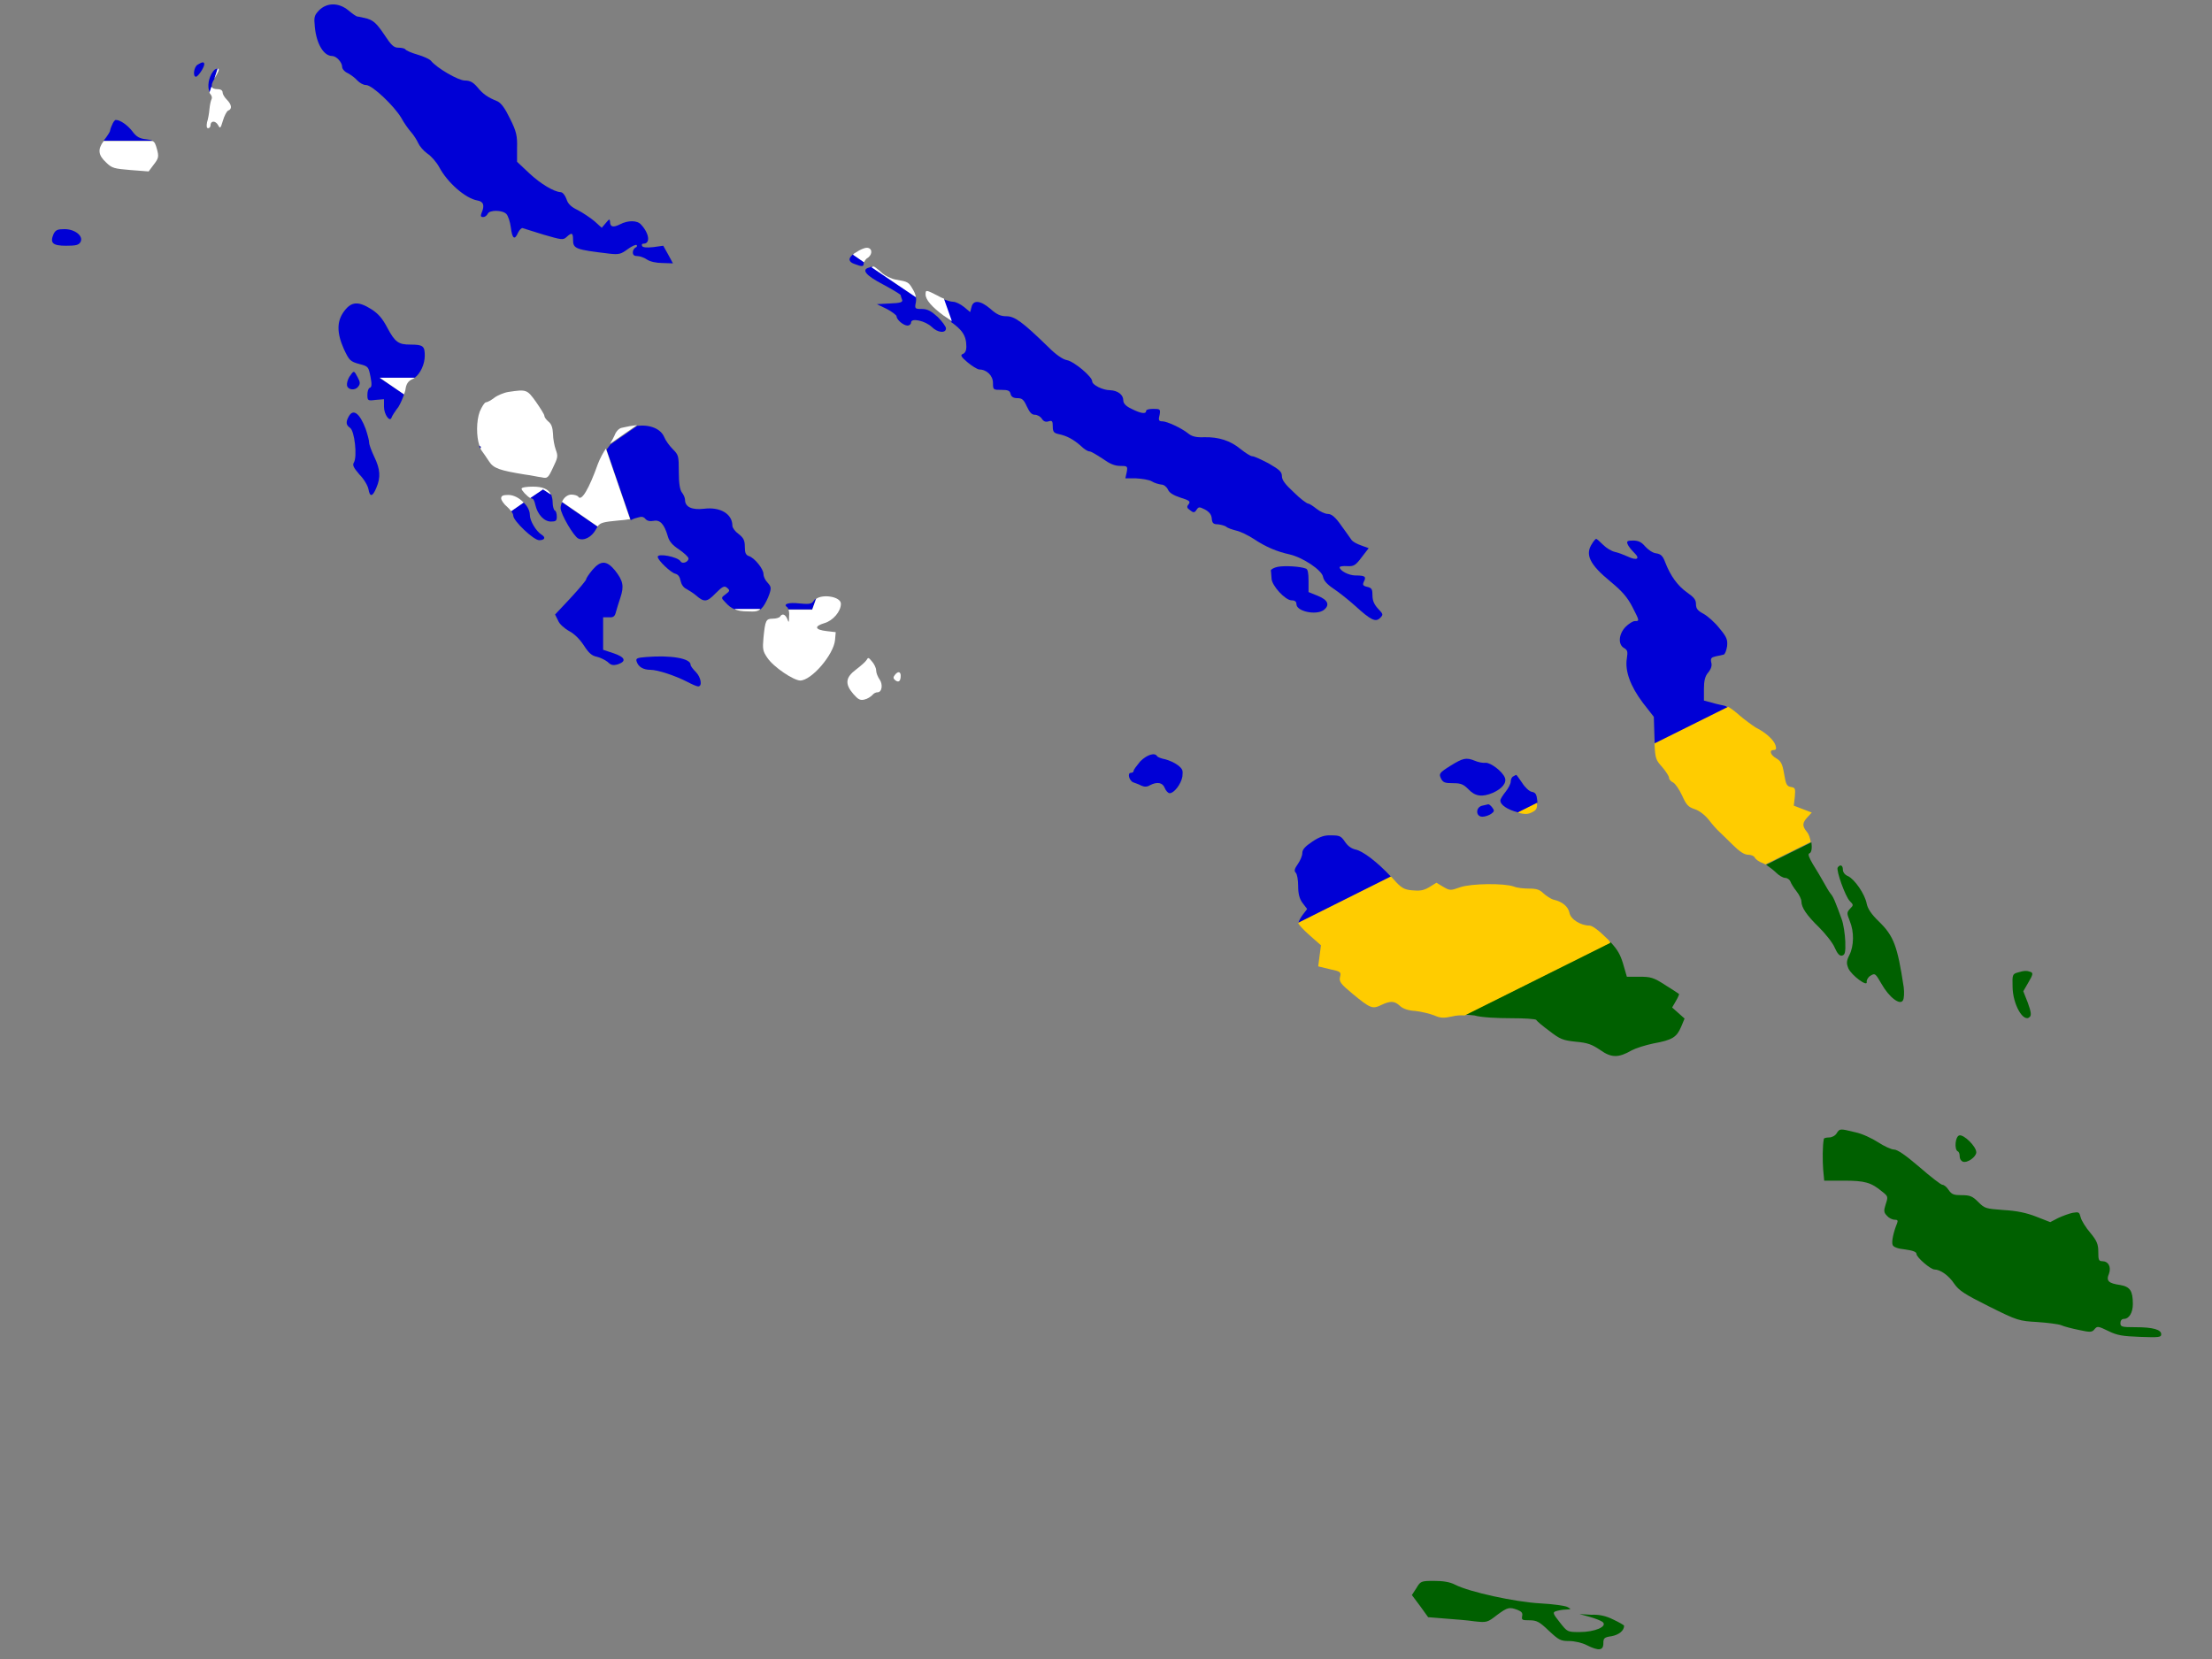 <?xml version="1.0" encoding="utf-8"?>
<!-- Generator: Adobe Illustrator 17.1.0, SVG Export Plug-In . SVG Version: 6.00 Build 0)  -->
<!DOCTYPE svg PUBLIC "-//W3C//DTD SVG 1.1//EN" "http://www.w3.org/Graphics/SVG/1.1/DTD/svg11.dtd">
<svg version="1.1" id="flag-icon-css-sb" xmlns="http://www.w3.org/2000/svg" xmlns:xlink="http://www.w3.org/1999/xlink" x="0px"
	 y="0px" viewBox="0 0 640 480" enable-background="new 0 0 640 480" xml:space="preserve">
<rect x="0" y="0" width="640" height="480" fill="#808080" stroke="none"/>
<g>
	<path fill="#0000D6" d="M251.5,77.4c-2.4,0.6-1,2.3,4,4.9c2.8,1.5,5.1,2.9,5.1,3.1c0,0.2,0.2,0.8,0.4,1.3c0.3,0.7-0.4,1-3.5,1.1
		l-3.8,0.2l2.9,1.4c1.5,0.8,2.8,1.8,2.8,2.1c0,1,2,2.7,3.2,2.7c0.5,0,1-0.4,1-0.9c0-1.4,4.1-0.5,6,1.3c1.7,1.7,4.1,1.9,4.1,0.4
		c0-0.5-1.1-2-2.4-3.3c-1.9-1.7-2.9-2.3-4.6-2.3c-2,0-2.1-0.1-1.7-2c0.1-0.5,0.1-1,0-1.5l-12.9-8.8
		C251.9,77.3,251.7,77.4,251.5,77.4z"/>
	<path fill="#0000D6" d="M161.1,149.5c0-0.8-0.2-1.7-0.6-1.8c-0.3-0.2-0.6-1.3-0.6-2.3c0-0.9-0.2-1.6-0.4-2.3l-2.3-1.6l-3.7,2.5
		c0.2,0.2,0.4,0.3,0.6,0.3c0.2,0,0.6,0.8,0.8,1.8c0.6,2.7,2.5,4.8,4.5,4.8C160.8,150.9,161.1,150.7,161.1,149.5z"/>
	<path fill="#0000D6" d="M147.6,34.4c-1.5-3.1-2.6-4.6-3.7-5.1c-2.7-1.1-4.1-2-5.8-4.1c-1.2-1.4-2.1-1.9-3.6-1.9
		c-1.9,0-8.1-3.6-9.8-5.7c-0.4-0.5-2.2-1.3-3.9-1.8c-1.8-0.5-3.3-1.2-3.5-1.5c-0.2-0.3-1.1-0.5-2-0.5c-1.4,0-2.1-0.7-4.2-3.9
		c-2.1-3.1-3-3.9-4.8-4.5c-1.2-0.3-2.5-0.6-2.8-0.6c-0.4,0-1.5-0.8-2.7-1.8C98,0.7,94.6,0.7,92.3,3c-1.4,1.5-1.5,1.9-1.2,4.9
		c0.5,4.9,2.6,8.3,5,8.3c1.2,0,2.9,1.8,2.9,3.2c0,0.5,0.7,1.4,1.7,1.8c0.9,0.5,2.1,1.4,2.7,2.1c0.7,0.7,1.7,1.3,2.5,1.3
		c1.8,0,8.1,6,10.2,9.5c0.8,1.5,2.1,3.3,2.9,4.2c0.7,0.8,1.6,2.2,2,3.1s1.5,2.2,2.6,3c1.1,0.7,2.7,2.5,3.5,4c2.4,4.5,7.6,9,11,9.6
		c1.8,0.3,2.2,1.4,1.2,3.7c-0.3,0.8-0.2,1.1,0.5,1.1c0.5,0,1-0.4,1.3-0.9c0.4-1.2,4.2-1.2,5.4,0c0.5,0.5,1.1,2.3,1.3,3.9
		c0.4,3.3,1.1,3.8,2.1,1.5c0.4-0.8,1-1.4,1.3-1.3c0.4,0.1,3.2,1,6.1,1.9c5.2,1.5,5.6,1.6,6.6,0.7c1.5-1.4,1.9-1.3,1.9,0.7
		c0,2.7,0.6,2.9,10.6,4.1c2.7,0.3,3.3,0.1,5.2-1.3c1.2-0.9,2.4-1.4,2.6-1.2c0.2,0.2,0.1,0.6-0.3,0.7c-0.4,0.2-0.8,0.8-0.8,1.4
		c0,0.8,0.4,1.1,1.4,1.1c0.7,0,2,0.5,2.7,1c0.9,0.6,2.7,1,4.5,1l3,0.1l-1.4-2.6l-1.4-2.5l-2.9,0.4c-1.8,0.2-3,0.1-3.2-0.3
		c-0.2-0.4-0.1-0.7,0.4-0.7c2,0,1.7-2.9-0.7-5.5c-1.1-1.3-3.8-1.3-6.1-0.1c-2,1-2.9,0.8-2.9-0.8c-0.1-0.8-0.2-0.8-1.2,0.4l-1.2,1.4
		l-2.1-1.9c-1.2-1-3.3-2.4-4.8-3.2c-1.9-0.9-2.9-1.8-3.3-3.2c-0.4-1.1-1.1-2-1.7-2c-1.9-0.1-5.8-2.4-9.1-5.5l-3.5-3.3v-4
		C149.7,39.3,149.4,38,147.6,34.4z"/>
	<path fill="#0000D6" d="M164.7,182.6c1.5,0.8,3,2.3,4.2,4.1c1.4,2.2,2.3,3,3.7,3.3c1,0.2,2.4,0.9,3.2,1.5c1,1,1.6,1.1,3,0.7
		c2.6-0.9,2-2.1-1.3-3.2l-3-1v-4.7v-4.7h1.7c1.3,0.1,1.7-0.3,2-1.5c0.2-0.8,0.8-2.7,1.3-4.2c1.1-3.3,0.8-4.9-1.6-7.9
		c-2.4-2.9-4.1-2.9-6.5-0.1c-1,1.2-1.8,2.4-1.8,2.7c0,0.3-2,2.7-4.5,5.4l-4.5,4.8l0.9,1.8C161.8,180.5,163.4,181.9,164.7,182.6z"/>
	<path fill="#0000D6" d="M184.7,149.7c0.9-0.3,1.5-0.2,2,0.4s1.3,0.8,2.4,0.6c1.9-0.4,3.1,1,4.1,4.4c0.4,1.5,1.3,2.6,3.3,3.9
		c1.4,1,2.7,2.1,2.7,2.6c0,1-1.8,1.7-2.3,0.8c-0.8-1.3-6.6-2.4-6.6-1.3c0,1,3.8,4.6,5.1,4.9c0.8,0.2,1.3,0.9,1.5,2
		c0.2,1,0.8,2,1.7,2.4c0.7,0.4,2,1.2,2.7,1.8c2.4,2.1,3.2,2.1,5.7-0.5c2.1-2.1,2.6-2.3,3.4-1.6c0.8,0.7,0.8,0.9-0.4,1.8
		c-1.4,1-1.4,1.1-0.2,2.3c0.9,1,1.7,1.7,2.8,2.1h7.5c0.2-0.2,0.4-0.5,0.7-0.8c0.6-0.8,1.4-2.4,1.8-3.6c0.6-1.8,0.5-2.2-0.5-3.3
		c-0.7-0.7-1.2-1.8-1.2-2.5c0-1.5-2.6-4.7-4.2-5.2c-0.9-0.3-1.2-0.9-1.2-2.7c0-1.9-0.4-2.6-1.8-3.7c-1-0.7-1.8-1.8-1.8-2.4
		c0-3.4-3.5-5.5-8.2-4.9c-3.5,0.4-5.5-0.5-5.5-2.6c0-0.5-0.4-1.5-0.9-2.1c-0.6-0.8-0.9-2.7-0.9-6c0-4.6-0.1-4.9-1.7-6.5
		c-1-1-2.1-2.5-2.5-3.5c-1-2.4-4-3.7-7.8-3.3l-7.8,5.4c-0.3,0.4-0.6,0.8-0.8,1.1c-0.1,0.1-0.2,0.2-0.3,0.4l7,20.4
		C183.4,150,184.3,149.8,184.7,149.7z"/>
	<path fill="#0000D6" d="M162.2,147c0,1.7,3.8,8.2,5.1,8.8c1.6,0.8,3.9-0.4,5.1-2.6c0.2-0.3,0.3-0.6,0.5-0.8l-10.3-7.1
		C162.4,145.8,162.2,146.4,162.2,147z"/>
	<path fill="#0000D6" d="M62,22.9l1-3c-0.3-0.1-0.9,0.1-1.3,0.7c-1.4,1.8-1.8,4.6-1,6.2l0.6-1.8C61.2,24.5,61.4,23.8,62,22.9z"/>
	<path fill="#0000D6" d="M156,156.3c1.6,0,2-0.8,0.7-1.6c-1.6-1-3.4-4-3.4-5.7c0-1.2-0.7-2.6-1.8-3.6l-3.6,2.5
		c0.4,0.5,0.6,1,0.6,1.3C148.5,150.7,154.4,156.3,156,156.3z"/>
	<path fill="#0000D6" d="M38.3,38c-1.4-1.8-3.5-3.3-4.8-3.3c-0.3,0-0.8,0.7-1.1,1.5c-0.4,0.8-0.6,1.7-0.6,1.8s-0.7,1.3-1.5,2.3
		c-0.1,0.1-0.2,0.2-0.3,0.4h14.1c-0.4-0.2-1-0.3-1.8-0.4C40.3,40.1,39.4,39.5,38.3,38z"/>
	<path fill="#0000D6" d="M103.6,111.9c0.7-0.8,0.6-1.4-0.1-2.7c-1.1-2.1-1.1-2.1-2.4-0.2c-0.5,0.8-0.8,1.9-0.7,2.5
		C100.6,112.8,102.7,113.1,103.6,111.9z"/>
	<path fill="#0000D6" d="M116.9,114.1l-7.1-4.8H120c1.7-1.3,2.9-4,2.9-6.4c0-2.8-0.5-3.2-4.2-3.2c-3.4,0-4.4-0.7-6.6-4.8
		c-1.4-2.7-2.6-4.1-4.6-5.4c-3.8-2.4-5.8-2.3-7.9,0.5c-2.2,2.9-2.2,6.3-0.1,11c1.5,3.2,1.8,3.6,4.4,4.3c2.7,0.7,2.7,0.8,3.3,3.7
		c0.4,2.1,0.4,3-0.2,3.2c-0.4,0.1-0.7,1-0.7,2c0,1.7,0.1,1.8,2.4,1.5l2.4-0.2v2.2c0,2.2,1.7,4.6,2.2,3.1c0.1-0.4,1-1.8,2-3.1
		C115.9,116.7,116.5,115.3,116.9,114.1z"/>
	<path fill="#0000D6" d="M139.1,129.3l-0.5-0.4c0.1,0.3,0.2,0.6,0.4,0.8L139.1,129.3z"/>
	<path fill="#0000D6" d="M59.1,18.6c0-0.8-0.6-0.7-1.9,0.1c-1.1,0.6-1.5,3.5-0.5,3.5C57.3,22.2,59.1,19.5,59.1,18.6z"/>
	<path fill="#0000D6" d="M235.6,173.6c-0.7,1.1-1.1,1.3-4.2,1c-3.3-0.4-5,0.2-3.6,1.1c0.1,0.1,0.2,0.3,0.3,0.6h6.9l1.1-3.1
		C235.9,173.3,235.7,173.5,235.6,173.6z"/>
	<path fill="#0000D6" d="M247.3,76.4c2.1,0.8,2.6,0.8,2.6-0.2c0-0.1,0-0.2,0.1-0.4l-3.2-2.2C245.3,74.8,245.5,75.8,247.3,76.4z"/>
	<path fill="#0000D6" d="M443.2,229.1c-0.7-0.1-2-1.3-2.8-2.6c-0.9-1.3-1.6-2.3-1.7-2.3c-0.1,0-0.5,0.2-0.8,0.4
		c-0.4,0.1-0.8,0.8-0.8,1.5c0,0.7-0.7,2-1.5,3c-0.8,1-1.5,2.1-1.5,2.5c0,1.3,2,2.6,4.9,3.4c0.1,0,0.1,0,0.2,0.1l5.6-2.8
		c0-0.2,0-0.3,0-0.5C444.6,229.8,444.3,229.3,443.2,229.1z"/>
	<path fill="#0000D6" d="M435.4,225c-0.7-1.8-4.1-4.4-5.6-4.3c-0.8,0.1-2.2-0.2-3.1-0.6c-2.5-1-3.4-0.8-7.1,1.5
		c-3.2,2-3.3,2.3-2.7,3.6c0.6,1.2,1.1,1.4,3.5,1.4c2.3,0,3,0.3,4.5,1.8c1.9,2,3.9,2.3,7,1C434.6,228.2,436,226.5,435.4,225z"/>
	<path fill="#0000D6" d="M430.6,232.7c-0.2,0.1-1,0.2-1.7,0.4c-2,0.4-2,3.2,0,3.2c0.8,0,1.9-0.4,2.5-0.8c1-0.7,1-1,0.4-1.8
		C431.3,233,430.8,232.7,430.6,232.7z"/>
	<path fill="#0000D6" d="M101.3,123.8c1.3,0.9,2.1,8.3,1.1,10c-0.5,0.8-0.1,1.5,1.6,3.5c1.3,1.3,2.4,3.2,2.6,4.2
		c0.4,2.4,1.2,2.3,2.3-0.4c1.3-3,1.1-5.4-0.6-8.9c-0.8-1.7-1.5-3.5-1.5-4.2c0-0.6-0.5-2.4-1-3.9c-1.7-4.5-3.6-6-4.9-3.6
		C100,122.1,100.1,123,101.3,123.8z"/>
	<path fill="#0000D6" d="M499,204.2c-0.8-0.2-2.5-0.5-3.7-0.9l-2.3-0.6v-3.3c0-2.4,0.3-3.8,1.3-4.9c0.8-1,1.1-2,0.8-2.9
		c-0.2-1.1,0-1.4,1.3-1.7c1-0.2,2-0.4,2.3-0.5c0.4-0.1,0.8-1.2,1-2.4c0.2-1.9-0.1-2.7-2.2-5.2c-1.3-1.7-3.5-3.6-4.6-4.2
		c-1.7-0.9-2.2-1.5-2.2-2.8s-0.6-2-2.6-3.4c-2.7-1.9-4.8-4.8-6.3-8.7c-0.7-1.9-1.3-2.4-2.6-2.6c-1-0.1-2.3-1-3.2-2
		c-1.1-1.3-2-1.7-3.5-1.7c-1.7,0-1.9,0.2-1.6,1c0.2,0.6,1.1,1.7,1.9,2.5c1.9,1.8,0.8,2.4-1.9,1.1c-1.1-0.5-2.7-1.1-3.6-1.3
		c-1-0.2-2.5-1.1-3.5-2.1c-1-1-1.8-1.7-2-1.7c-0.1,0-0.7,0.6-1.1,1.3c-2.2,3.2-0.8,6.1,5.3,11.1c3.4,2.8,4.9,4.6,6.3,7.3
		c2.1,4.1,2.1,4.1,0.7,4.1c-0.6,0-1.8,0.8-2.7,1.7c-2,2.1-2.2,5.1-0.4,6.1c1,0.6,1.1,1,0.8,3c-0.6,3.6,1,8,4.6,12.8l3.2,4.1l0.2,6.3
		c0,0.7,0.1,1.3,0.1,1.8l21.3-10.6C499.6,204.4,499.3,204.3,499,204.2z"/>
	<path fill="#0000D6" d="M392.2,245.8c-1.3-0.3-2.3-1.1-3.1-2.3c-1.1-1.6-1.5-1.8-3.9-1.8c-2-0.1-3.4,0.4-5.5,1.8
		c-2.1,1.4-2.9,2.3-2.9,3.3c0,0.8-0.6,2.2-1.3,3.2c-1,1.4-1.1,2-0.6,2.5c0.4,0.4,0.7,2.1,0.7,3.9c0,2.3,0.4,3.7,1.3,4.9l1.3,1.7
		l-1.3,1.7c-0.6,0.8-1.2,1.9-1.2,2.4l26.8-13.4C398.6,249.5,394.3,246.2,392.2,245.8z"/>
	<path fill="#0000D6" d="M340.8,221.4c-0.9-0.7-2.5-1.4-3.6-1.7c-1.1-0.2-2.2-0.6-2.4-0.9c-0.7-1.2-3-0.4-4.9,1.5
		c-1,1.2-1.9,2.4-1.9,2.7c0,0.4-0.4,0.6-0.8,0.6c-1.1,0-0.5,2.4,0.8,2.8c0.5,0.2,1.5,0.5,2.2,0.9c0.9,0.4,1.7,0.4,2.5-0.1
		c2.1-1.1,3.7-0.8,4.3,0.8c0.3,0.8,1,1.5,1.4,1.5c1.3,0,3.3-2.6,3.7-4.8C342.3,222.9,342.2,222.5,340.8,221.4z"/>
	<path fill="#0000D6" d="M385.8,170.3c1.5,1,4.3,3.2,6.3,5c4.5,4.1,5.9,4.8,7.2,3.5c1-1,0.9-1.1-0.6-2.7c-1.1-1.2-1.6-2.3-1.6-3.8
		c0-1.8-0.2-2.2-1.5-2.5c-1.3-0.3-1.4-0.6-1-1.5c0.8-1.5,0.3-1.8-2.4-1.8c-2,0-4.6-1.4-4.6-2.4c0-0.2,1-0.4,2.2-0.3
		c1.9,0.1,2.4-0.2,4.2-2.6l2-2.6l-2.2-0.8c-1.2-0.4-2.4-1.1-2.7-1.5c-0.3-0.4-1.6-2.3-3-4.2c-1.8-2.6-2.9-3.4-3.9-3.4
		c-0.8,0-2.3-0.7-3.3-1.5c-1-0.8-2.1-1.5-2.4-1.5c-0.4,0-2.3-1.4-4.1-3.2c-2.5-2.3-3.5-3.6-3.5-4.7c0-1.3-0.7-1.9-3.8-3.7
		c-2.1-1.1-4.2-2.1-4.8-2.1c-0.5,0-2-1-3.4-2.1c-2.9-2.4-6.3-3.5-10.5-3.4c-2.2,0.1-3.5-0.2-4.5-1c-2.1-1.7-6.3-3.6-7.6-3.6
		c-1,0-1.2-0.3-0.8-1.8c0.3-1.7,0.2-1.8-1.8-1.8c-1.2,0-2.1,0.2-2.1,0.6c0,1-1.6,0.7-4.2-0.6c-1.7-0.8-2.4-1.6-2.4-2.5
		c0-1.6-1.6-2.8-3.8-2.9c-2.1,0-5.2-1.5-5.2-2.6c0-1.3-5.2-5.7-7.3-6.1c-1.2-0.2-3.2-1.6-5.3-3.7c-7.5-7.3-9.8-9-12.2-9
		c-1.7,0-2.8-0.5-4.6-2.1c-2.9-2.5-5-2.7-5.5-0.6l-0.4,1.5l-1.8-1.5c-1-0.8-2.4-1.5-3.2-1.5c-0.5,0-1.6-0.3-2.7-0.7l2.3,6.6
		l-2.4-1.6c0.5,0.4,1,0.7,1.6,1.1c4,2.7,5.1,4.4,5.1,7.7c0,1-0.4,1.8-1,2c-0.8,0.3-0.6,0.8,1.3,2.4c1.3,1.1,2.8,2,3.4,2.1
		c2.2,0,4,1.8,4,3.9c0,2,0.1,2,2.4,2c1.9,0,2.5,0.2,2.7,1.2c0.2,0.8,0.8,1.2,2,1.2c1.3,0,1.8,0.4,2.7,2.4c0.8,1.7,1.4,2.4,2.3,2.4
		c0.7,0,1.6,0.5,2,1.1c0.5,0.8,1.1,1.1,2,0.8c1-0.3,1.2-0.1,1.2,1.5c0,1.5,0.3,1.9,1.7,2.2c2.4,0.5,4.2,1.5,6.3,3.3
		c1,1,2.1,1.7,2.6,1.7c0.5,0,2.1,1,3.8,2.1c2.1,1.5,3.5,2.1,5.1,2.1c2.1,0,2.2,0.1,1.9,1.8l-0.4,1.8h3.1c1.7,0.1,3.8,0.4,4.6,0.9
		c0.8,0.5,2,0.8,2.7,0.9c0.7,0,1.5,0.6,1.9,1.4c0.4,1,1.6,1.7,3.7,2.4c2.6,0.8,2.9,1.1,2.3,1.9c-0.6,0.7-0.5,1.1,0.4,1.7
		c1,0.8,1.3,0.8,1.9-0.1c0.6-0.9,0.8-0.9,2.4-0.1c1.3,0.7,1.9,1.5,2,2.6c0.1,1.4,0.5,1.7,1.8,1.7c0.9,0.1,2,0.4,2.4,0.7
		c0.4,0.4,1.7,0.8,2.8,1.1c1.1,0.2,3.4,1.3,5.1,2.4c3.6,2.4,6.8,3.7,10.4,4.5c3.9,0.9,9.4,4.6,9.7,6.5
		C383,168,384,169.1,385.8,170.3z"/>
	<path fill="#0000D6" d="M188.2,193.8c2.1,0,7.2,1.7,10.7,3.5c1.3,0.7,2.7,1.3,3.1,1.3c1.3,0,0.8-2.7-0.7-4.2
		c-0.8-0.8-1.5-1.7-1.5-2.1c0-1.8-5.7-2.8-12.9-2.2c-2.6,0.2-3,0.4-2.7,1.3C184.7,193,186.2,193.8,188.2,193.8z"/>
	<path fill="#0000D6" d="M19.1,71.1c2.9,0,3.7-0.2,4.2-1.1c0.9-1.7-1.6-3.7-4.6-3.7c-2,0-2.6,0.2-3.2,1.4
		C14.4,70.3,15.2,71.1,19.1,71.1z"/>
	<path fill="#0000D6" d="M377.8,164.5c-1.5-0.6-6-0.9-8.1-0.5c-1.1,0.2-2.1,0.8-2,1.1c0.1,0.4,0.1,1.4,0.2,2.3
		c0.1,2.1,4,6.3,5.8,6.3c1,0,1.4,0.4,1.4,1.1c0,2.1,5.7,3.3,7.9,1.7c1.8-1.4,1.3-2.9-1.7-4.1l-2.7-1.1v-3.2
		C378.6,165.8,378.4,164.6,377.8,164.5z"/>
	<path fill="#006000" d="M413.2,467.9l4.9,0.4c2.7,0.2,6.6,0.5,8.5,0.8c3.6,0.4,3.8,0.3,6.5-1.8c3.1-2.3,3.6-2.4,6-1.5
		c1.2,0.5,1.5,0.9,1.3,1.8c-0.2,1.1,0,1.2,2.1,1.2c2.1,0,2.9,0.4,5.6,3c2.9,2.7,3.4,3,5.9,3c1.5,0,3.8,0.5,5.1,1.2
		c3.4,1.7,4.8,1.6,4.8-0.5c0-1.5,0.2-1.8,2.4-2.1c2.1-0.4,3.6-1.6,3.6-3c0-0.2-1.4-1-3.1-1.8c-2.2-1.1-4.1-1.5-6.4-1.4L457,467
		l2.9,0.8c1.5,0.4,3.3,1.1,3.8,1.5c1.5,1.3-2.3,2.9-6.6,2.9c-3.6,0-3.6,0-5.8-2.8c-2-2.5-2.1-2.9-1.2-3.2c0.6-0.2,1.9-0.5,2.9-0.5
		c1.6-0.1,1.7-0.1,0.6-0.7c-0.6-0.4-4.2-0.9-8-1.1c-7.3-0.4-20.5-3.3-24.6-5.4c-1.5-0.8-3.5-1.1-6.1-1.1c-3.8,0-3.9,0.1-5.1,2.1
		l-1.3,2l2.4,3.2L413.2,467.9z"/>
	<path fill="#006000" d="M513.9,252.5c0.8,0.8,2,1.5,2.6,1.5s1.3,0.5,1.5,1c0.2,0.6,1,1.9,1.8,2.9c0.8,1,1.4,2.3,1.4,2.9
		c0,1.8,1.6,4.1,5.1,7.5c1.8,1.8,3.9,4.4,4.5,5.8c0.8,1.8,1.4,2.5,2.1,2.4c0.9-0.2,1.1-0.8,1-4.1c-0.1-2.1-0.5-5.1-1.1-6.6
		c-0.5-1.5-1.3-3.5-1.7-4.5c-0.4-1.1-1-2.3-1.5-2.8c-0.4-0.5-1.3-2-2-3.3c-0.7-1.3-2.1-3.6-3.1-5.2c-1.1-1.9-1.5-2.9-1-3.1
		c0.7-0.2,0.8-1.7,0.6-3.2l-13.1,6.5C512,250.9,513.2,251.8,513.9,252.5z"/>
	<path fill="#006000" d="M534.8,280.2c0.9,2,5.6,5.5,5.3,3.9c-0.1-0.5,0.4-1.4,1.1-1.8c1.3-0.8,1.4-0.7,3.2,2.4
		c2.2,3.9,5.4,6.3,6.2,4.7c0.3-0.5,0.4-2.2,0.2-3.8c-1.8-11.9-2.9-14.8-7.1-18.9c-2.3-2.2-3.3-3.8-3.6-5.2c-0.5-2.8-3.5-7.1-5.4-8
		c-1-0.4-1.5-1.2-1.5-1.9c0-1.3-0.8-1.6-1.5-0.6c-0.5,0.8,2.2,8.4,3.5,9.7c1.1,1.1,1.1,1.2,0.1,2.2c-1,1.1-1,1.3-0.1,3.6
		c1.3,3.1,1.2,7.2-0.1,9.8C534.2,278.1,534.2,278.7,534.8,280.2z"/>
	<path fill="#006000" d="M587.5,281.2c-1.1-0.4-1.8-0.4-3.8,0.2c-1.4,0.4-1.5,0.7-1.4,4c0,5.2,3.2,10.7,5,8.8
		c0.5-0.5,0.3-1.6-0.6-4.1l-1.3-3.3l1.5-2.6C588.2,282,588.3,281.5,587.5,281.2z"/>
	<path fill="#006000" d="M567,334.6c0,0.7,0.4,1.3,0.9,1.5c1.3,0.5,3.9-1.4,3.9-2.7c0-1.7-3.6-5.2-4.9-4.9c-1.2,0.3-1.5,4-0.5,4.6
		C566.8,333.2,567,333.9,567,334.6z"/>
	<path fill="#006000" d="M617.9,384c-4,0-4.4-0.1-4.4-1.2c0-0.7,0.4-1.2,1-1.2c1.5,0,2.6-1.8,2.6-4.3c0-3.8-0.8-5-3.6-5.5
		c-3.5-0.5-4.2-1.2-3.3-3.3c0.7-2-0.2-3.6-2-3.6c-1,0-1.1-0.5-1.1-2.7s-0.4-3.2-2.3-5.5c-1.3-1.5-2.6-3.6-2.8-4.5
		c-0.4-1.5-0.5-1.6-2.3-1.3c-1,0.2-2.9,0.9-4.2,1.5l-2.3,1.2l-4.1-1.6c-2.8-1.1-5.7-1.7-9.4-1.9c-5.1-0.4-5.4-0.4-7.3-2.3
		c-1.7-1.7-2.4-2-4.8-2c-2.3,0-2.9-0.2-3.8-1.5c-0.5-0.8-1.3-1.5-1.8-1.5c-0.4,0-3.4-2.3-6.6-5.1c-4.1-3.5-6.4-5.1-7.4-5.1
		c-0.8,0-2.9-1-4.6-2.1c-1.7-1.1-4.6-2.5-6.6-2.9c-4.5-1.1-4.5-1.1-5.4,0.3c-0.4,0.7-1.4,1.2-2.2,1.2s-1.5,0.2-1.5,0.4
		c-0.4,1.8-0.4,6.4-0.2,8.9l0.3,3.2h5.7c6,0,7.9,0.5,11.1,3.2c1.7,1.3,1.7,1.5,1,3.6c-0.6,1.9-0.6,2.4,0.4,3.4
		c0.5,0.6,1.5,1.1,2.2,1.1c0.8,0,1,0.2,0.7,1c-1,2.4-1.7,5.4-1.3,6.3c0.2,0.6,1.5,1.1,3.6,1.3c2.2,0.3,3.3,0.7,3.3,1.3
		c0,1,4.1,4.5,5.2,4.5c1.7,0,4.2,1.8,5.7,4.1c1.4,2,2.9,3,10.1,6.6c8.2,4.1,8.7,4.2,13.9,4.5c3,0.2,6.1,0.6,6.9,0.9
		c0.9,0.4,3.2,1,5.2,1.4c3.2,0.7,3.8,0.7,4.5-0.2c0.8-1,1.1-0.9,4,0.5c2.6,1.3,4.2,1.5,9.2,1.7c5.4,0.2,6.1,0.1,6.1-0.7
		C625.4,384.7,622.9,384,617.9,384z"/>
	<path fill="#006000" d="M437.2,294.6c3.8,0,7.1,0.2,7.3,0.5c0.2,0.4,1.9,1.8,3.8,3.2c3.1,2.4,3.9,2.7,7.6,3.1
		c3.5,0.3,4.7,0.8,7.1,2.4c3.2,2.3,5.3,2.3,9.1,0.1c1.1-0.6,3.9-1.5,6.3-2c5.5-1,6.7-1.8,8-4.8l1-2.4l-1.8-1.6l-1.8-1.6l1.1-1.9
		c0.6-1,1-2,0.9-2c-0.1-0.1-1.9-1.3-4-2.6c-3.4-2.2-4.2-2.4-7.5-2.4h-3.6l-1.1-3.8c-0.8-2.6-1.5-3.9-3.6-6.2l-42.1,21
		c0.8,0,1.7,0.1,2.7,0.2C428.6,294.4,433.4,294.6,437.2,294.6z"/>
	<path fill="#FFCC00" d="M443.3,235c1.2-0.6,1.5-1.1,1.4-2.7l-5.6,2.8C441.3,235.7,442.1,235.6,443.3,235z"/>
	<path fill="#FFCC00" d="M523,236.4l1.2-1.3l-2.6-1l-2.6-1l0.3-2.6c0.2-2.4,0.1-2.6-1.1-2.8s-1.5-0.7-2-3.8
		c-0.5-2.9-0.9-3.7-2.3-4.5c-1.7-1-2.1-2.4-0.7-2.4c0.7,0,0.8-0.4,0.5-1.4c-0.5-1.5-2.7-3.6-5.7-5.1c-1.1-0.7-3.3-2.3-4.8-3.6
		c-1.1-1-2.3-1.9-3.2-2.4l-21.3,10.6c0.2,4.4,0.4,4.8,2.2,6.8c1.1,1.3,2,2.7,2,3.1c0,0.5,0.5,1.1,1.2,1.4c0.7,0.4,1.8,2.1,2.6,3.8
		c1.2,2.7,1.8,3.3,3.6,3.9c1.3,0.4,3,1.7,4.1,3.1c1,1.3,2.4,2.9,3,3.4c0.5,0.5,2.3,2.2,3.9,3.8c2,2,3.4,2.9,4.5,2.9
		c0.9,0,1.7,0.4,1.9,0.8c0.2,0.5,1.3,1.3,2.5,1.7c0.2,0.1,0.4,0.2,0.6,0.3l13.1-6.5c-0.2-1.1-0.5-2.2-1.1-2.9
		C521.4,239,521.4,238.1,523,236.4z"/>
	<path fill="#FFCC00" d="M464.9,271.5c-2.3-2.3-4.2-3.7-5-3.7c-2.5,0-5.5-1.8-5.8-3.7c-0.4-1.8-2-3.2-4.6-3.8
		c-0.8-0.2-2.1-1.1-2.9-1.8c-1.1-1.1-2-1.4-4.2-1.4c-1.5,0-3.5-0.2-4.4-0.6c-2.8-1-12.3-0.9-15.5,0.2c-2.8,1-3,1-4.9-0.1l-2-1.2
		l-2.1,1.3c-1.7,1-2.8,1.1-4.9,0.9c-2.4-0.2-3.2-0.7-5.5-3.3c-0.2-0.2-0.4-0.5-0.7-0.7l-26.8,13.4c0,0,0,0,0,0c0,0.4,1.5,2,3.3,3.6
		l3.3,2.9l-0.4,3l-0.4,3.1l3.3,0.8c3.2,0.7,3.4,0.8,3,2.3c-0.3,1.3,0.2,2,3.6,4.8c5.2,4.3,5.8,4.5,8.3,3.3c2.7-1.3,3.9-1.2,5.4,0.2
		c0.8,0.8,2.4,1.4,4.5,1.5c1.8,0.2,4.2,0.8,5.5,1.3c1.8,0.8,2.7,0.8,5.1,0.3c1.2-0.3,2.4-0.4,3.7-0.3l42.1-21
		C465.7,272.3,465.4,271.9,464.9,271.5z"/>
	<path fill="#FFFFFF" d="M139,129.8c0.1,0.2,0.2,0.3,0.3,0.5c0.5,0.7,1.5,2.1,2.2,3.2c1.3,2,3,2.6,10.4,3.8c1.7,0.2,3.8,0.7,4.8,0.8
		c1.7,0.4,1.9,0.2,3.3-2.8c1.4-2.9,1.5-3.3,0.8-5.2c-0.4-1.1-0.8-3.2-0.8-4.6c-0.1-1.7-0.4-2.8-1.3-3.5c-0.7-0.6-1.2-1.3-1.2-1.7
		c0-0.4-1.1-2.1-2.4-4c-2.6-3.6-2.7-3.7-8-2.9c-1.3,0.2-3.2,1-4.1,1.7c-0.9,0.7-2,1.3-2.4,1.3s-1.2,1.3-1.8,2.7
		c-1,2.7-1,7.2-0.1,9.8l0.5,0.4L139,129.8z"/>
	<path fill="#FFFFFF" d="M252.3,191.4c-1-1.2-1.1-1.3-1.6-0.4c-0.3,0.5-1.7,1.7-3,2.7c-3.1,2.3-3.3,4.2-0.8,7.1
		c1.4,1.6,2,1.9,3.2,1.6c0.9-0.2,1.8-0.8,2.3-1.3c0.4-0.5,1-0.8,1.5-0.8c1.3,0,1.6-2.3,0.6-3.7c-0.5-0.7-1-1.9-1-2.6
		S253,192.2,252.3,191.4z"/>
	<path fill="#FFFFFF" d="M30.7,47c1.7,1.7,2.4,1.8,7.1,2.2l5.2,0.4l1.5-2c1.4-1.8,1.5-2.3,0.9-4.5c-0.4-1.4-0.6-2-1.3-2.3H30
		C28.2,43.2,28.4,44.9,30.7,47z"/>
	<path fill="#FFFFFF" d="M116.9,114.1c0.2-0.5,0.3-0.9,0.4-1.3c0.2-1.7,0.8-2.5,1.8-3c0.3-0.1,0.6-0.3,0.9-0.5h-10.1L116.9,114.1z"
		/>
	<path fill="#FFFFFF" d="M250.7,71.7c-0.6,0-2,0.6-3,1.3c-0.4,0.2-0.7,0.4-0.9,0.7l3.2,2.2c0.2-0.5,0.6-1.1,1.2-1.4
		C252.6,73.4,252.3,71.6,250.7,71.7z"/>
	<path fill="#FFFFFF" d="M159.4,143.1c-0.7-1.6-2.4-2.3-5.2-2.3c-1.8,0-3.3,0.2-3.3,0.6c0,0.5,1.5,2.1,2.5,2.7l3.7-2.5L159.4,143.1z
		"/>
	<path fill="#FFFFFF" d="M258.9,195.3c-0.5,0.6-0.5,1,0.1,1.5c1,0.8,1.6,0.3,1.6-1.3C260.6,194.3,259.8,194.1,258.9,195.3z"/>
	<path fill="#FFFFFF" d="M147.1,143.2c-1.5,0-2.1,0.2-2.1,1c0,0.5,0.8,1.7,1.8,2.5c0.4,0.4,0.8,0.8,1.1,1.2l3.6-2.5
		C150.3,144.1,148.6,143.2,147.1,143.2z"/>
	<path fill="#FFFFFF" d="M228.1,176.3c0.2,0.5,0.3,1.2,0.2,2c0,1.9-0.1,2-0.5,0.8c-0.6-1.4-1.5-1.7-2.1-0.7
		c-0.2,0.3-1.1,0.6-2.1,0.6c-2,0-2.2,0.5-2.7,5.5c-0.3,3.3-0.2,3.9,1.1,5.8c1.8,2.7,7.5,6.5,9.5,6.6c3.3,0,9.7-7.5,10.1-11.7
		l0.2-2.3l-2.6-0.3c-3.5-0.4-3.7-1.4-0.7-2.3c2.5-0.7,4.8-3.4,4.8-5.6c0-2.1-5.3-2.9-7.2-1.4l-1.1,3.1H228.1z"/>
	<path fill="#FFFFFF" d="M273.1,86.4c-0.6-0.2-1.2-0.5-1.7-0.8c-3.5-1.8-3.6-1.8-3.6-0.4c0,1.5,1.8,3.6,5.2,6.1l2.4,1.6L273.1,86.4z
		"/>
	<path fill="#FFFFFF" d="M259.2,80.9c-1.2-0.2-3.2-1.1-4.2-2.1c-1.1-1-2.1-1.7-2.2-1.7c-0.1,0-0.4,0.1-0.7,0.2L265,86
		c-0.1-0.7-0.4-1.5-0.9-2.3C262.9,81.6,262.7,81.5,259.2,80.9z"/>
	<path fill="#FFFFFF" d="M61.2,28.7c-0.2,0.4-0.5,1.7-0.6,2.9c-0.1,1.2-0.4,2.9-0.7,3.8c-0.2,1.1-0.1,1.7,0.3,1.7
		c0.4,0,0.7-0.4,0.7-0.8c0-1.4,1.4-1.5,2.2-0.1c0.6,1.1,0.7,1,1.4-1.3c0.4-1.4,1.1-2.7,1.5-2.9c1.2-0.4,1.1-1.7-0.4-3.2
		c-0.7-0.7-1.2-1.6-1.2-2.1c0-0.5-0.5-0.9-1.4-0.9c-1.1,0-1.7-0.3-1.8-0.8l-0.6,1.8c0.1,0.2,0.2,0.4,0.4,0.6
		C61.3,27.8,61.4,28.4,61.2,28.7z"/>
	<path fill="#FFFFFF" d="M62.1,22.6c0.7-1.1,1.2-2.1,1.2-2.4c0-0.2-0.1-0.3-0.3-0.4l-1,3C62,22.8,62.1,22.7,62.1,22.6z"/>
	<path fill="#FFFFFF" d="M178.9,150.6c1.2-0.1,2.3-0.2,3.4-0.4l-7-20.4c-0.7,1-1.7,2.8-2.3,4.4c-2.6,7.3-4.8,11-5.7,9.5
		c-0.2-0.3-1.1-0.6-2-0.6c-1.1,0-2.2,0.9-2.7,2.1l10.3,7.1C173.7,151.2,174.7,151,178.9,150.6z"/>
	<path fill="#FFFFFF" d="M216.4,176.9c2.1,0.1,2.9,0,3.6-0.7h-7.5C213.4,176.7,214.7,176.9,216.4,176.9z"/>
	<path fill="#FFFFFF" d="M182.2,123.3c-0.7,0.1-1.8,0.4-2.4,0.5c-0.8,0.2-1.6,1.1-2,2.2c-0.3,0.7-0.8,1.6-1.3,2.4l7.8-5.4
		C183.6,123.1,182.9,123.2,182.2,123.3z"/>
</g>
</svg>

